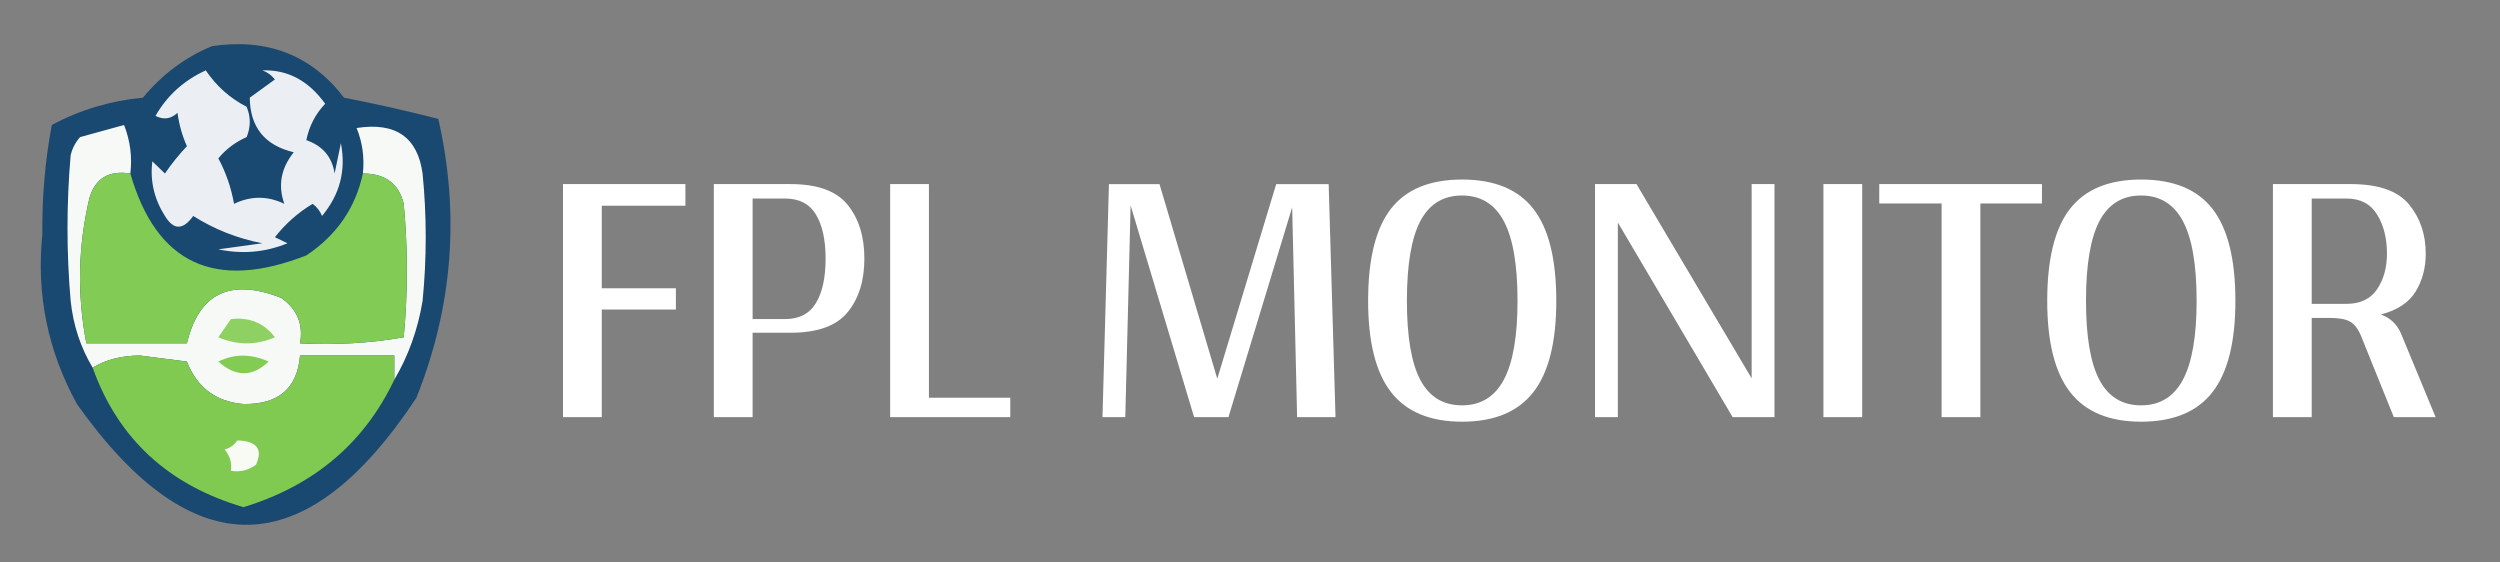 <?xml version="1.0" encoding="UTF-8"?>
<svg shape-rendering="geometricprecision" viewBox="38.97 218.38 309.09 69.522" xmlns="http://www.w3.org/2000/svg">
<rect x="38.97" y="218.38" width="309.09" height="69.522" fill="#808080" stroke="none"/>
<g transform="matrix(.777 0 0 .75 20.509 73.707)" style="">
<path d="m57.5 200.5c8.823-1.344 15.823 1.489 21 8.5 5.055 1.014 10.055 2.181 15 3.5 3.459 15.704 2.292 31.037-3.5 46-17.605 27.539-35.605 27.873-54 1-4.649-8.78-6.482-18.113-5.5-28-0.07-6.064 0.43-12.064 1.5-18 4.503-2.501 9.336-4.001 14.5-4.5 3.056-3.834 6.722-6.668 11-8.5z" fill="#194871"/>
</g>
<g transform="matrix(.777 0 0 .75 20.509 73.707)" style="">
<path d="m65.5 204.5c4.016-0.149 7.349 1.684 10 5.5-1.545 1.688-2.545 3.688-3 6 2.602 0.935 4.102 2.768 4.5 5.5 0.333-1.667 0.667-3.333 1-5 0.846 4.462-0.154 8.462-3 12-0.308-0.808-0.808-1.475-1.5-2-2.318 1.449-4.318 3.282-6 5.5 0.667 0.333 1.333 0.667 2 1-3.539 1.504-7.205 1.837-11 1 2.333-0.333 4.667-0.667 7-1-3.956-0.789-7.623-2.289-11-4.5-1.622 2.354-3.122 2.354-4.5 0-1.721-2.815-2.388-5.815-2-9 0.667 0.667 1.333 1.333 2 2 1.046-1.59 2.212-3.09 3.5-4.5-0.749-1.734-1.249-3.567-1.5-5.5-1.05 1.017-2.216 1.184-3.5 0.5 1.86-3.36 4.527-5.86 8-7.5 1.677 2.579 3.844 4.579 6.5 6 0.667 1.667 0.667 3.333 0 5-1.771 0.804-3.271 1.971-4.5 3.5 1.214 2.351 2.048 4.851 2.5 7.5 2.667-1.333 5.333-1.333 8 0-1.041-3.025-0.541-5.858 1.5-8.5-4.62-1.141-6.953-4.141-7-9 1.333-1 2.667-2 4-3-0.544-0.717-1.211-1.217-2-1.5z" fill="#ebeff3"/>
</g>
<g transform="matrix(.777 0 0 .75 20.509 73.707)" style="">
<path d="m44.5 221.5c-3.395-0.556-5.562 0.777-6.5 4-1.831 7.962-1.998 15.962-0.5 24h16c1.903-8.285 6.903-10.785 15-7.5 2.541 1.848 3.541 4.348 3 7.5 5.593 0.307 11.093-0.027 16.5-1 0.667-7.333 0.667-14.667 0-22-0.776-3.337-2.943-5.003-6.5-5 0.268-2.619-0.065-5.119-1-7.5 6.199-1.003 9.699 1.497 10.5 7.5 0.667 7 0.667 14 0 21-0.751 4.711-2.251 9.044-4.5 13v-4h-15c-0.423 5.418-3.424 8.085-9 8-4.404-0.391-7.404-2.724-9-7-2.5-0.333-5-0.667-7.5-1-2.929 0.025-5.429 0.691-7.5 2-1.917-3.304-3.084-6.971-3.5-11-0.667-8-0.667-16 0-24 0.249-1.124 0.749-2.124 1.5-3 2.333-0.667 4.667-1.333 7-2 0.98 2.586 1.313 5.253 1 8z" fill="#f6f9f5"/>
</g>
<g transform="matrix(.777 0 0 .75 20.509 73.707)" style="">
<path d="m44.5 221.5c4.142 14.894 13.475 19.394 28 13.5 4.814-3.31 7.814-7.81 9-13.5 3.557-3e-3 5.724 1.663 6.5 5 0.667 7.333 0.667 14.667 0 22-5.407 0.973-10.907 1.307-16.5 1 0.541-3.152-0.459-5.652-3-7.5-8.097-3.285-13.097-0.785-15 7.5h-16c-1.498-8.038-1.331-16.038 0.5-24 0.938-3.223 3.105-4.556 6.5-4z" fill="#82cb54"/>
</g>
<g transform="matrix(.777 0 0 .75 20.509 73.707)" style="">
<path d="m60.5 245.5c2.963-0.349 5.296 0.651 7 3-3 1.333-6 1.333-9 0 0.693-1.018 1.359-2.018 2-3z" fill="#8ed062"/>
</g>
<g transform="matrix(.777 0 0 .75 20.509 73.707)" style="">
<path d="m86.5 255.5c-4.812 10.469-12.812 17.469-24 21-11.973-3.642-19.973-11.308-24-23 2.071-1.309 4.571-1.975 7.5-2 2.5 0.333 5 0.667 7.5 1 1.597 4.276 4.596 6.609 9 7 5.577 0.085 8.576-2.582 9-8h15v4z" fill="#81ca52"/>
</g>
<g transform="matrix(.777 0 0 .75 20.509 73.707)" style="">
<path d="m58.5 252.5c2.524-1.3 5.191-1.3 8 0-2.58 2.563-5.247 2.563-8 0z" fill="#83cc53"/>
</g>
<g transform="matrix(.777 0 0 .75 20.509 73.707)" style="">
<path d="m61.5 265.5c3.119 0.088 4.119 1.421 3 4-1.189 0.929-2.522 1.262-4 1 0.17-1.322-0.163-2.489-1-3.5 0.916-0.278 1.583-0.778 2-1.5z" fill="#f7fbf3"/>
</g>
<path d="m113.37 243.82v10.199h9.165v2.632h-9.165v13.301h-4.794v-28.811h15.134v2.679zm23.35-2.679q4.982 0 7.05 2.562 2.068 2.561 2.068 6.65t-2.068 6.627-7.05 2.538h-4.7v10.434h-4.794v-28.811h9.494zm-0.658 16.685q2.585 0 3.784-1.974 1.198-1.974 1.198-5.499 0-3.478-1.198-5.452-1.199-1.974-3.784-1.974h-4.042v14.899h4.042zm27.815 9.729v2.397h-14.852v-28.811h4.794v26.414zm34.852-23.547-7.849 25.85v0.094h-4.277l-7.849-26.179-0.658 26.179h-2.82l0.799-28.811h6.251l7.144 24.064 7.285-24.064h6.486l0.846 28.811h-4.747zm21 26.508q-5.922 0-8.765-3.642-2.844-3.643-2.844-11.304 0-7.755 2.82-11.374t8.789-3.619q6.016 0 8.836 3.643 2.82 3.642 2.82 11.35 0 7.661-2.843 11.304-2.844 3.642-8.813 3.642zm0-2.021q3.478 0 5.17-3.172 1.692-3.173 1.692-9.753 0-6.674-1.692-9.846-1.692-3.173-5.17-3.173t-5.146 3.149q-1.669 3.149-1.669 9.87 0 6.674 1.669 9.8 1.668 3.125 5.146 3.125zm38.676 1.457h-5.217l-14.194-24.064v24.064h-2.82v-28.811h5.123l14.241 24.017v-24.017h2.82v28.764zm10.8 0h-4.794v-28.811h4.794zm22.226-28.811v2.397h-7.614v26.414h-4.794v-26.414h-7.708v-2.397zm12.259 29.375q-5.922 0-8.765-3.642-2.844-3.643-2.844-11.304 0-7.755 2.82-11.374t8.789-3.619q6.016 0 8.836 3.643 2.82 3.642 2.82 11.35 0 7.661-2.843 11.304-2.844 3.642-8.813 3.642zm0-2.021q3.478 0 5.17-3.172 1.692-3.173 1.692-9.753 0-6.674-1.692-9.846-1.692-3.173-5.17-3.173t-5.146 3.149q-1.669 3.149-1.669 9.87 0 6.674 1.669 9.8 1.668 3.125 5.146 3.125zm36.412 1.457h-5.17l-4.042-10.011q-0.564-1.363-1.386-1.809-0.823-0.447-2.515-0.447h-2.209v12.267h-4.794v-28.811h9.635q5.123 0 7.191 2.515 2.068 2.514 2.068 6.086 0 2.632-1.245 4.677-1.246 2.044-4.301 2.843 1.692 0.611 2.444 2.256zm-10.998-14.006q2.538 0 3.76-1.809 1.222-1.81 1.222-4.395 0-2.867-1.222-4.841t-3.76-1.974h-4.324v13.019z" fill="#fff" style="text-transform:capitalize"/>
</svg>
